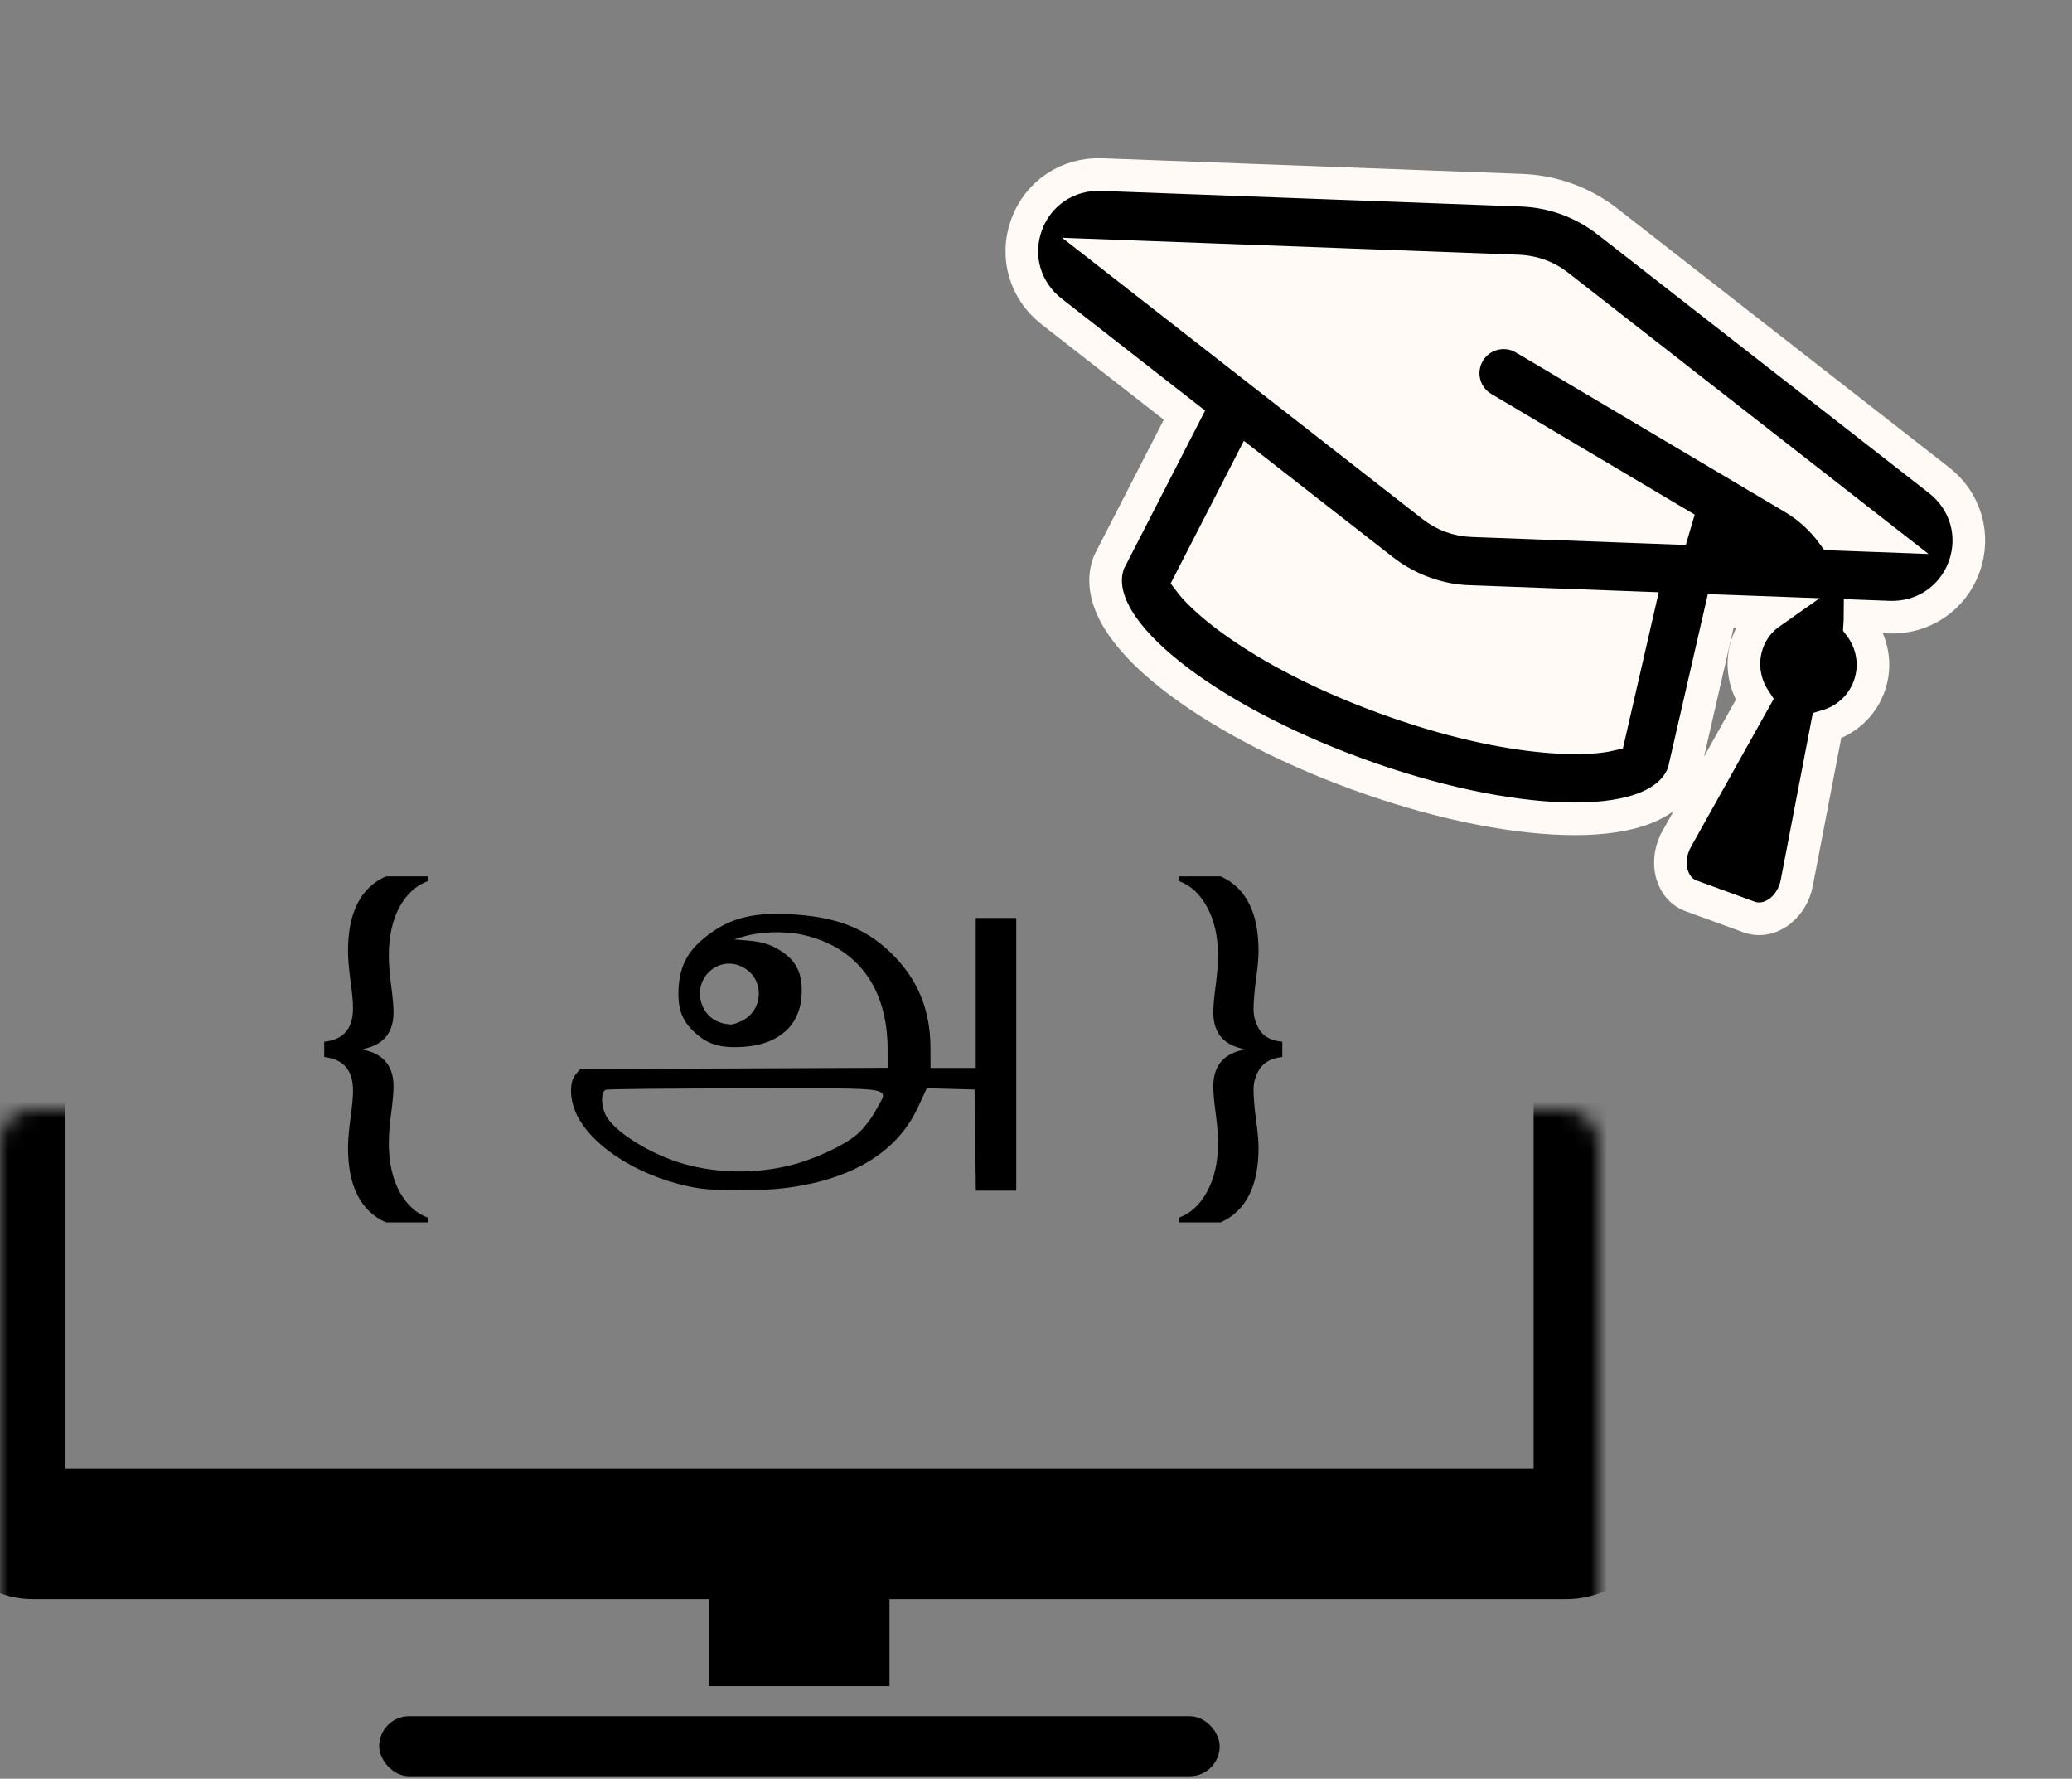 <svg viewBox="0 0 127 109" fill="none" xmlns="http://www.w3.org/2000/svg" class="h-14 sm:h-16 w-auto">
  <rect x="0" y="0" width="127" height="109" fill="#808080" stroke="none"/>
  <path d="M24.12 66.572C24.12 66.944 24.072 67.49 23.976 68.21C23.88 68.93 23.832 69.536 23.832 70.028C23.832 71.216 24.048 72.212 24.48 73.016C24.924 73.82 25.506 74.354 26.226 74.618V74.906H23.652C22.104 74.21 21.33 72.686 21.33 70.334C21.33 69.902 21.378 69.314 21.474 68.57C21.582 67.814 21.636 67.232 21.636 66.824C21.636 65.588 21.048 64.904 19.872 64.772V63.836C21.048 63.716 21.636 63.032 21.636 61.784C21.636 61.376 21.582 60.8 21.474 60.056C21.378 59.3 21.33 58.706 21.33 58.274C21.33 55.922 22.104 54.398 23.652 53.702H26.226V53.99C25.506 54.254 24.924 54.788 24.48 55.592C24.048 56.396 23.832 57.392 23.832 58.58C23.832 59.072 23.88 59.678 23.976 60.398C24.072 61.118 24.12 61.664 24.12 62.036C24.12 63.296 23.49 64.046 22.23 64.286V64.322C23.49 64.562 24.12 65.312 24.12 66.572ZM74.368 62.036C74.368 61.664 74.416 61.118 74.512 60.398C74.608 59.678 74.656 59.072 74.656 58.58C74.656 57.392 74.434 56.396 73.99 55.592C73.558 54.788 72.982 54.254 72.262 53.99V53.702H74.818C76.366 54.398 77.14 55.922 77.14 58.274C77.14 58.706 77.086 59.3 76.978 60.056C76.882 60.8 76.834 61.4 76.834 61.856C76.834 62.312 76.966 62.744 77.23 63.152C77.494 63.548 77.95 63.776 78.598 63.836V64.772C77.95 64.844 77.494 65.078 77.23 65.474C76.966 65.87 76.834 66.296 76.834 66.752C76.834 67.208 76.882 67.814 76.978 68.57C77.086 69.314 77.14 69.902 77.14 70.334C77.14 72.686 76.366 74.21 74.818 74.906H72.262V74.618C72.982 74.354 73.558 73.82 73.99 73.016C74.434 72.212 74.656 71.216 74.656 70.028C74.656 69.536 74.608 68.93 74.512 68.21C74.416 67.49 74.368 66.944 74.368 66.572C74.368 65.312 74.998 64.562 76.258 64.322V64.286C74.998 64.046 74.368 63.296 74.368 62.036Z" fill="currentColor"></path> <path d="M42.832 72.817C39.499 72.283 36.371 70.4 35.354 68.317C34.912 67.411 34.88 66.315 35.281 65.842L35.56 65.513L44.984 65.474L54.409 65.436L54.406 64.291C54.398 60.524 52.546 58.035 49.194 57.282C48.118 57.04 46.603 57.085 45.581 57.389L44.997 57.563L45.961 57.649C46.621 57.708 47.134 57.852 47.591 58.108C48.796 58.782 49.226 59.606 49.129 61.056C49.009 62.855 47.711 63.999 45.623 64.147C44.227 64.246 43.452 64.034 42.657 63.335C41.803 62.584 41.52 61.841 41.593 60.544C41.661 59.318 42.082 58.428 42.958 57.658C44.449 56.346 45.924 55.898 48.353 56.019C51.179 56.16 52.974 56.832 54.556 58.341C56.224 59.932 57.029 61.844 57.033 64.225L57.035 65.444H58.421H59.807V60.849V56.253H61.048H62.288V64.608V72.963H61.05H59.813L59.774 69.865L59.734 66.766L58.271 66.727L56.808 66.688L56.236 67.911C54.953 70.651 52.121 72.337 47.992 72.819C46.574 72.984 43.87 72.983 42.832 72.817L42.832 72.817ZM48.373 71.428C49.899 71.058 51.757 70.195 52.572 69.478C52.936 69.158 53.432 68.516 53.675 68.053C54.462 66.55 55.318 66.697 45.739 66.697C41.131 66.697 37.257 66.735 37.13 66.781C36.841 66.887 36.824 67.647 37.097 68.272C37.548 69.302 39.906 70.78 42.012 71.353C44.029 71.902 46.307 71.929 48.373 71.428ZM45.499 62.543C46.799 61.878 46.862 60.04 45.61 59.311C44.022 58.387 42.283 60.091 43.113 61.759C43.419 62.376 43.987 62.724 44.781 62.782C44.902 62.791 45.225 62.683 45.499 62.543V62.543Z" fill="currentColor"></path> <mask id="path-3-inside-1" fill="#fffaf5"><rect y="34" width="98" height="60" rx="2"></rect></mask> <rect y="34" width="98" height="60" rx="2" stroke="currentColor" stroke-width="8" mask="url(#path-3-inside-1)"></rect> <rect x="43.48" y="94.129" width="11.04" height="9.2" fill="currentColor"></rect> <rect x="23.24" y="105.169" width="51.52" height="3.68" rx="1.84" fill="currentColor"></rect> <path d="M66.747 13.551L95.2 14.628L118.182 33.25L116.612 35.003L103.274 34.498L100.504 47.271L82.732 44.973L69.971 36.595L75.79 24.47L64.877 16.126L66.747 13.551Z" fill="#fffaf5"></path> <path d="M67.519 10.699L67.52 10.699L93.252 11.656L93.252 11.656C95.191 11.729 97.016 12.395 98.546 13.588L98.547 13.588L118.848 29.428L118.848 29.428C120.481 30.703 121.095 32.8 120.386 34.743C119.677 36.686 117.856 37.895 115.787 37.819L115.787 37.819L114.009 37.752C114.008 37.948 114 38.144 113.986 38.34C114.761 39.362 115.047 40.745 114.564 42.067C114.116 43.296 113.125 44.142 111.98 44.481L110.129 54.11L110.129 54.11C109.999 54.785 109.645 55.386 109.161 55.789C108.684 56.185 107.961 56.469 107.202 56.192L103.663 54.901C102.905 54.624 102.534 53.941 102.424 53.331C102.313 52.711 102.429 52.023 102.765 51.423C102.765 51.423 102.765 51.423 102.765 51.423C102.765 51.423 102.765 51.422 102.765 51.422L107.55 42.865C106.892 41.867 106.678 40.583 107.127 39.353C107.411 38.575 107.913 37.973 108.52 37.548L105.47 37.435L103.219 47.244L103.205 47.304L103.184 47.363C102.754 48.541 101.681 49.253 100.457 49.656C99.219 50.063 97.652 50.218 95.898 50.168C92.379 50.069 87.875 49.14 83.198 47.433C78.52 45.726 74.476 43.536 71.72 41.346C70.347 40.254 69.248 39.127 68.563 38.018C67.885 36.921 67.523 35.686 67.953 34.508L67.974 34.449L68.003 34.394L72.599 25.44L64.459 19.089C62.826 17.816 62.212 15.718 62.921 13.775C63.63 11.832 65.451 10.623 67.519 10.699ZM98.638 45.034L100.425 37.247L90.055 36.861L90.055 36.861C90.044 36.861 90.032 36.86 90.016 36.86C89.59 36.847 87.129 36.776 84.76 34.929L84.76 34.929L76.578 28.545L72.93 35.654C73.071 35.84 73.281 36.083 73.578 36.378C74.117 36.912 74.883 37.557 75.895 38.264C77.918 39.677 80.888 41.312 84.897 42.775C88.907 44.238 92.232 44.9 94.689 45.122C95.918 45.233 96.921 45.233 97.676 45.171C98.094 45.137 98.41 45.086 98.638 45.034ZM87.812 31.023L87.812 31.023C88.513 31.57 89.347 31.875 90.236 31.907L90.236 31.907L103.365 32.395L90.898 25.002C90.898 25.002 90.897 25.002 90.897 25.002C89.718 24.304 89.33 22.783 90.029 21.605C90.73 20.421 92.268 20.048 93.425 20.738C93.426 20.738 93.426 20.738 93.427 20.739L109.912 30.513C109.912 30.513 109.913 30.513 109.913 30.513C110.901 31.098 111.706 31.866 112.342 32.729L115.153 32.833L95.496 17.495C95.496 17.495 95.496 17.495 95.496 17.495C94.562 16.767 93.602 16.631 93.072 16.611C93.072 16.611 93.072 16.611 93.072 16.611L68.154 15.685L87.812 31.023ZM115.797 33.336L115.797 33.336L115.797 33.336Z" fill="currentColor" stroke="#fffaf5" stroke-width="2">
  </path>
</svg>